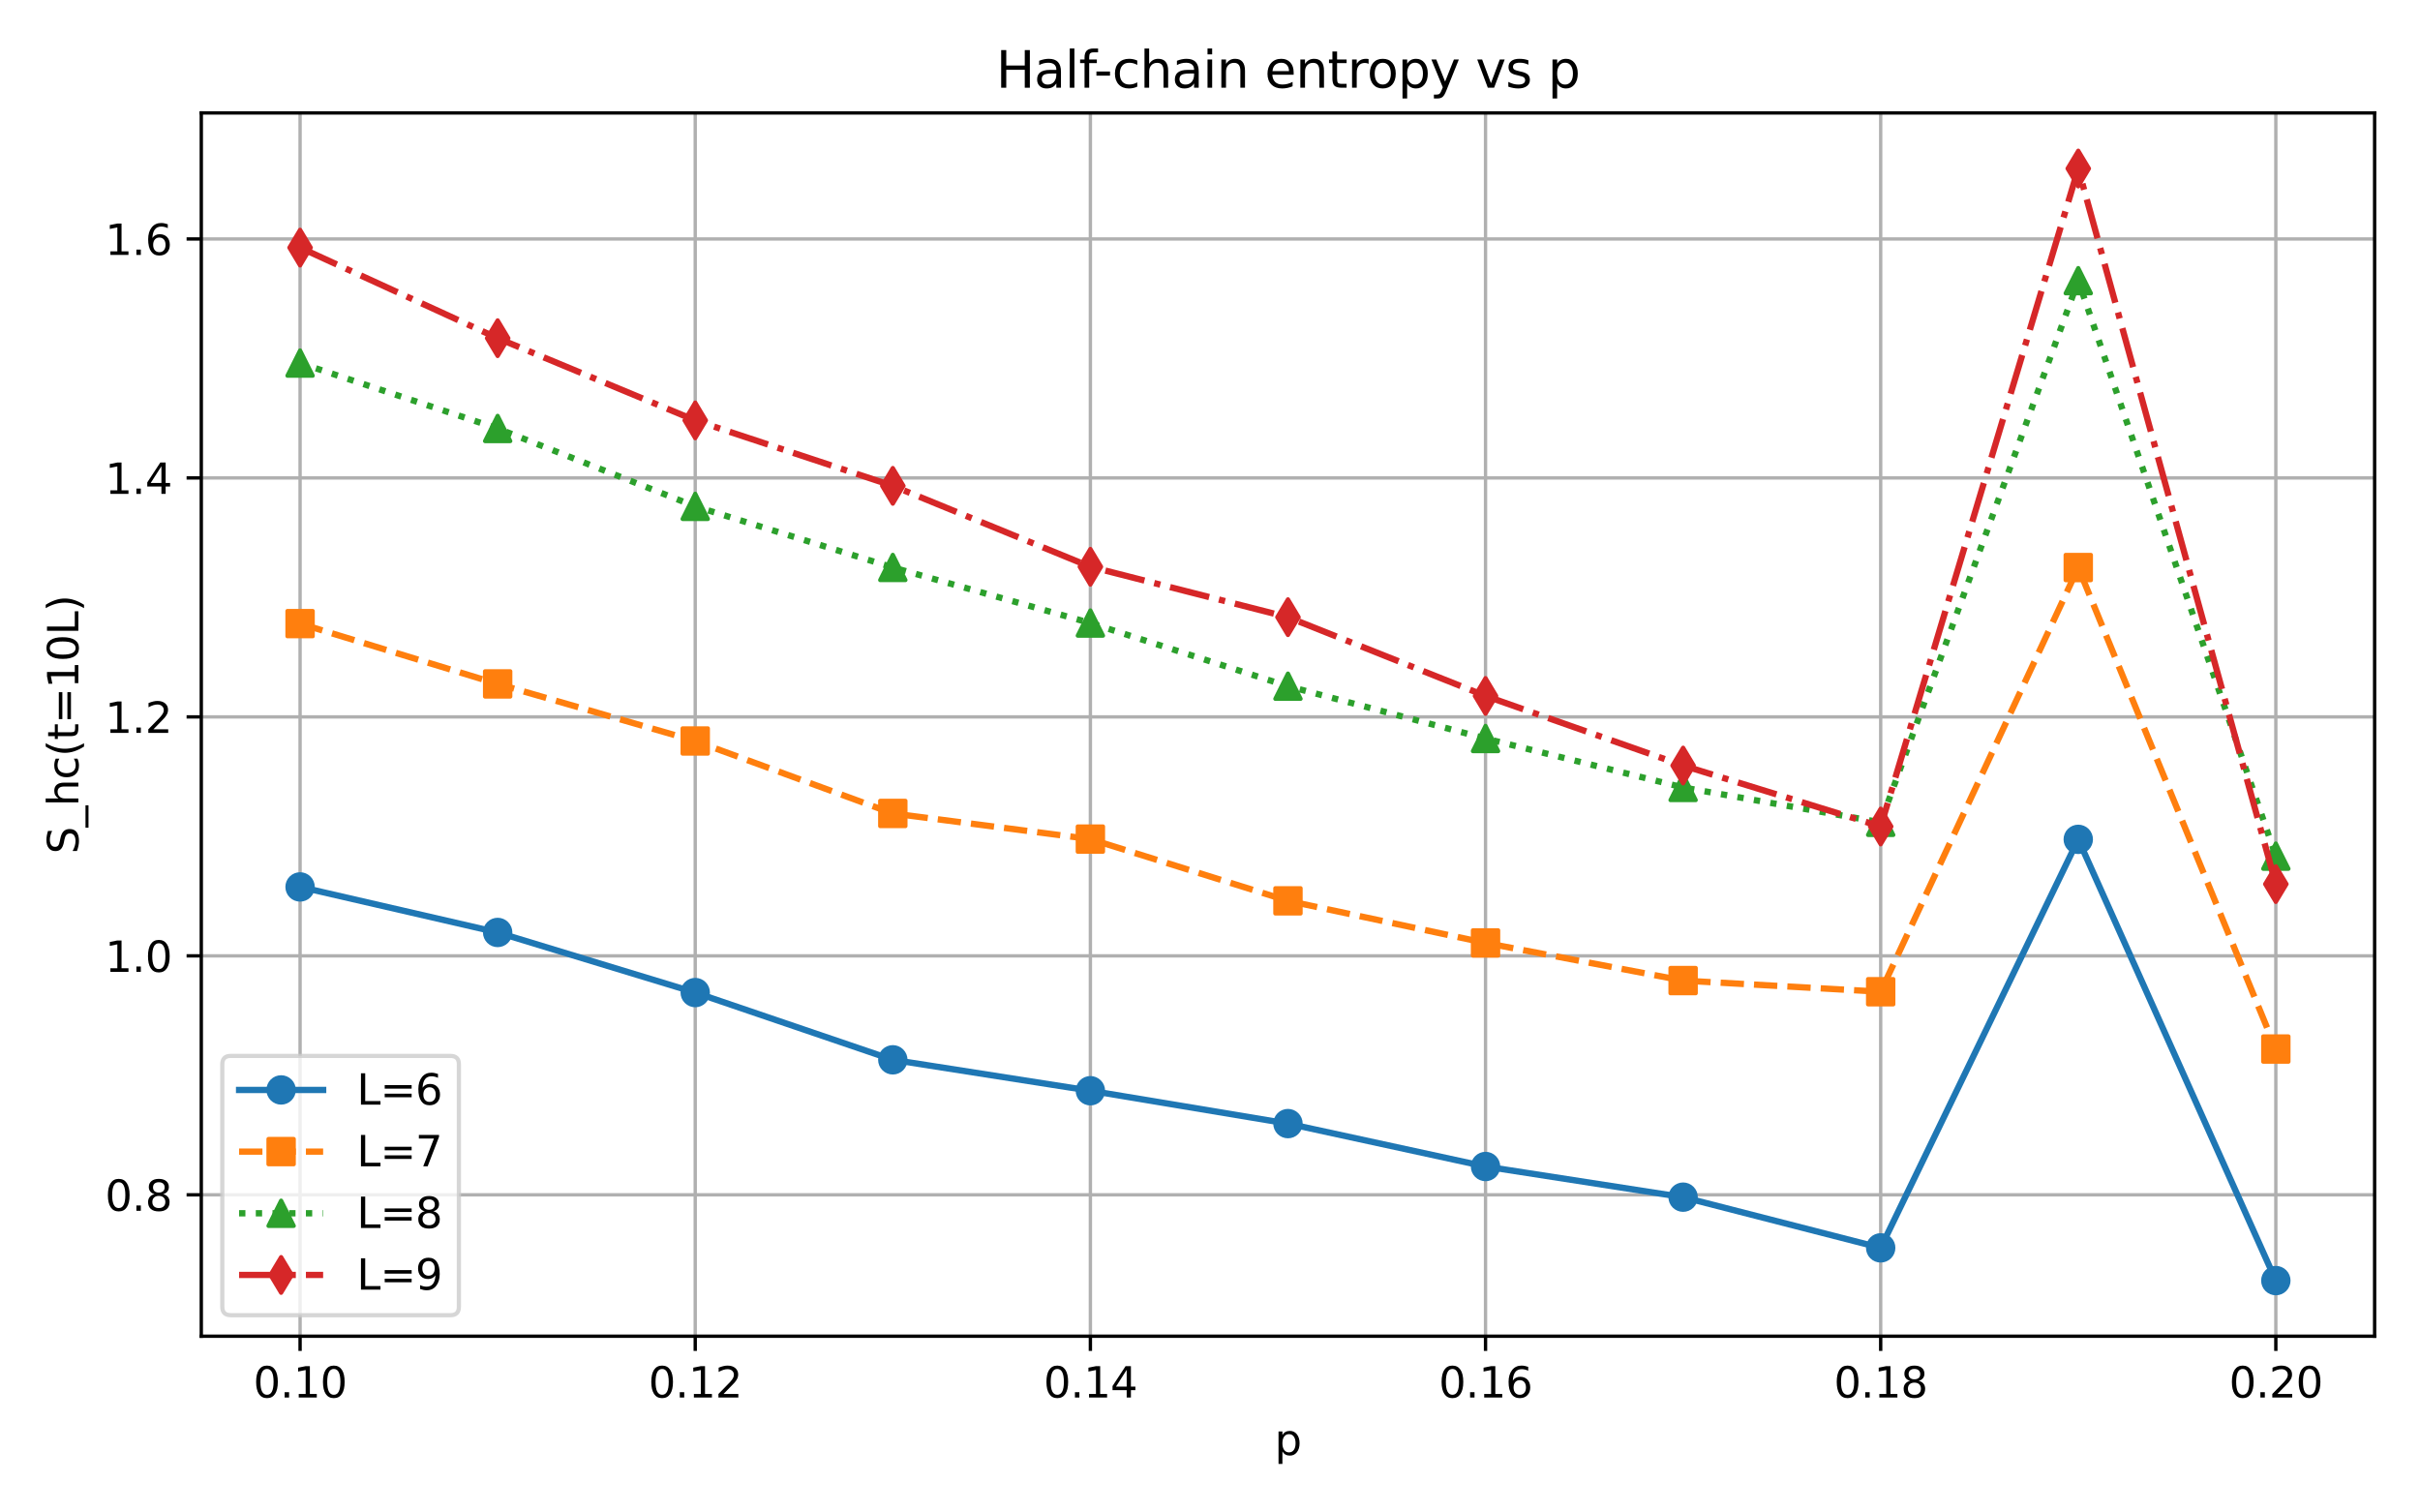 <?xml version="1.0" encoding="utf-8" standalone="no"?>
<!DOCTYPE svg PUBLIC "-//W3C//DTD SVG 1.1//EN"
  "http://www.w3.org/Graphics/SVG/1.1/DTD/svg11.dtd">
<svg xmlns:xlink="http://www.w3.org/1999/xlink" width="576pt" height="360pt" viewBox="0 0 576 360" xmlns="http://www.w3.org/2000/svg" version="1.1">
 <defs>
  <style type="text/css">*{stroke-linejoin: round; stroke-linecap: butt}</style>
 </defs>
 <g id="figure_1">
  <g id="patch_1">
   <path d="M 0 360 
L 576 360 
L 576 0 
L 0 0 
z
" style="fill: #ffffff"/>
  </g>
  <g id="axes_1">
   <g id="patch_2">
    <path d="M 47.911 318.04 
L 565.2 318.04 
L 565.2 26.88 
L 47.911 26.88 
z
" style="fill: #ffffff"/>
   </g>
   <g id="matplotlib.axis_1">
    <g id="xtick_1">
     <g id="line2d_1">
      <path d="M 71.424 318.04 
L 71.424 26.88 
" clip-path="url(#p4324dd4a28)" style="fill: none; stroke: #b0b0b0; stroke-width: 0.8; stroke-linecap: square"/>
     </g>
     <g id="line2d_2">
      <defs>
       <path id="m2b1d14ab38" d="M 0 0 
L 0 3.5 
" style="stroke: #000000; stroke-width: 0.8"/>
      </defs>
      <g>
       <use xlink:href="#m2b1d14ab38" x="71.424" y="318.04" style="stroke: #000000; stroke-width: 0.8"/>
      </g>
     </g>
     <g id="text_1">
      <!-- 0.10 -->
      <g transform="translate(60.292 332.638) scale(0.1 -0.1)">
       <defs>
        <path id="DejaVuSans-30" d="M 2034 4250 
Q 1547 4250 1301 3770 
Q 1056 3291 1056 2328 
Q 1056 1369 1301 889 
Q 1547 409 2034 409 
Q 2525 409 2770 889 
Q 3016 1369 3016 2328 
Q 3016 3291 2770 3770 
Q 2525 4250 2034 4250 
z
M 2034 4750 
Q 2819 4750 3233 4129 
Q 3647 3509 3647 2328 
Q 3647 1150 3233 529 
Q 2819 -91 2034 -91 
Q 1250 -91 836 529 
Q 422 1150 422 2328 
Q 422 3509 836 4129 
Q 1250 4750 2034 4750 
z
" transform="scale(0.016)"/>
        <path id="DejaVuSans-2e" d="M 684 794 
L 1344 794 
L 1344 0 
L 684 0 
L 684 794 
z
" transform="scale(0.016)"/>
        <path id="DejaVuSans-31" d="M 794 531 
L 1825 531 
L 1825 4091 
L 703 3866 
L 703 4441 
L 1819 4666 
L 2450 4666 
L 2450 531 
L 3481 531 
L 3481 0 
L 794 0 
L 794 531 
z
" transform="scale(0.016)"/>
       </defs>
       <use xlink:href="#DejaVuSans-30"/>
       <use xlink:href="#DejaVuSans-2e" transform="translate(63.623 0)"/>
       <use xlink:href="#DejaVuSans-31" transform="translate(95.41 0)"/>
       <use xlink:href="#DejaVuSans-30" transform="translate(159.033 0)"/>
      </g>
     </g>
    </g>
    <g id="xtick_2">
     <g id="line2d_3">
      <path d="M 165.477 318.04 
L 165.477 26.88 
" clip-path="url(#p4324dd4a28)" style="fill: none; stroke: #b0b0b0; stroke-width: 0.8; stroke-linecap: square"/>
     </g>
     <g id="line2d_4">
      <g>
       <use xlink:href="#m2b1d14ab38" x="165.477" y="318.04" style="stroke: #000000; stroke-width: 0.8"/>
      </g>
     </g>
     <g id="text_2">
      <!-- 0.12 -->
      <g transform="translate(154.344 332.638) scale(0.1 -0.1)">
       <defs>
        <path id="DejaVuSans-32" d="M 1228 531 
L 3431 531 
L 3431 0 
L 469 0 
L 469 531 
Q 828 903 1448 1529 
Q 2069 2156 2228 2338 
Q 2531 2678 2651 2914 
Q 2772 3150 2772 3378 
Q 2772 3750 2511 3984 
Q 2250 4219 1831 4219 
Q 1534 4219 1204 4116 
Q 875 4013 500 3803 
L 500 4441 
Q 881 4594 1212 4672 
Q 1544 4750 1819 4750 
Q 2544 4750 2975 4387 
Q 3406 4025 3406 3419 
Q 3406 3131 3298 2873 
Q 3191 2616 2906 2266 
Q 2828 2175 2409 1742 
Q 1991 1309 1228 531 
z
" transform="scale(0.016)"/>
       </defs>
       <use xlink:href="#DejaVuSans-30"/>
       <use xlink:href="#DejaVuSans-2e" transform="translate(63.623 0)"/>
       <use xlink:href="#DejaVuSans-31" transform="translate(95.41 0)"/>
       <use xlink:href="#DejaVuSans-32" transform="translate(159.033 0)"/>
      </g>
     </g>
    </g>
    <g id="xtick_3">
     <g id="line2d_5">
      <path d="M 259.529 318.04 
L 259.529 26.88 
" clip-path="url(#p4324dd4a28)" style="fill: none; stroke: #b0b0b0; stroke-width: 0.8; stroke-linecap: square"/>
     </g>
     <g id="line2d_6">
      <g>
       <use xlink:href="#m2b1d14ab38" x="259.529" y="318.04" style="stroke: #000000; stroke-width: 0.8"/>
      </g>
     </g>
     <g id="text_3">
      <!-- 0.14 -->
      <g transform="translate(248.397 332.638) scale(0.1 -0.1)">
       <defs>
        <path id="DejaVuSans-34" d="M 2419 4116 
L 825 1625 
L 2419 1625 
L 2419 4116 
z
M 2253 4666 
L 3047 4666 
L 3047 1625 
L 3713 1625 
L 3713 1100 
L 3047 1100 
L 3047 0 
L 2419 0 
L 2419 1100 
L 313 1100 
L 313 1709 
L 2253 4666 
z
" transform="scale(0.016)"/>
       </defs>
       <use xlink:href="#DejaVuSans-30"/>
       <use xlink:href="#DejaVuSans-2e" transform="translate(63.623 0)"/>
       <use xlink:href="#DejaVuSans-31" transform="translate(95.41 0)"/>
       <use xlink:href="#DejaVuSans-34" transform="translate(159.033 0)"/>
      </g>
     </g>
    </g>
    <g id="xtick_4">
     <g id="line2d_7">
      <path d="M 353.582 318.04 
L 353.582 26.88 
" clip-path="url(#p4324dd4a28)" style="fill: none; stroke: #b0b0b0; stroke-width: 0.8; stroke-linecap: square"/>
     </g>
     <g id="line2d_8">
      <g>
       <use xlink:href="#m2b1d14ab38" x="353.582" y="318.04" style="stroke: #000000; stroke-width: 0.8"/>
      </g>
     </g>
     <g id="text_4">
      <!-- 0.16 -->
      <g transform="translate(342.449 332.638) scale(0.1 -0.1)">
       <defs>
        <path id="DejaVuSans-36" d="M 2113 2584 
Q 1688 2584 1439 2293 
Q 1191 2003 1191 1497 
Q 1191 994 1439 701 
Q 1688 409 2113 409 
Q 2538 409 2786 701 
Q 3034 994 3034 1497 
Q 3034 2003 2786 2293 
Q 2538 2584 2113 2584 
z
M 3366 4563 
L 3366 3988 
Q 3128 4100 2886 4159 
Q 2644 4219 2406 4219 
Q 1781 4219 1451 3797 
Q 1122 3375 1075 2522 
Q 1259 2794 1537 2939 
Q 1816 3084 2150 3084 
Q 2853 3084 3261 2657 
Q 3669 2231 3669 1497 
Q 3669 778 3244 343 
Q 2819 -91 2113 -91 
Q 1303 -91 875 529 
Q 447 1150 447 2328 
Q 447 3434 972 4092 
Q 1497 4750 2381 4750 
Q 2619 4750 2861 4703 
Q 3103 4656 3366 4563 
z
" transform="scale(0.016)"/>
       </defs>
       <use xlink:href="#DejaVuSans-30"/>
       <use xlink:href="#DejaVuSans-2e" transform="translate(63.623 0)"/>
       <use xlink:href="#DejaVuSans-31" transform="translate(95.41 0)"/>
       <use xlink:href="#DejaVuSans-36" transform="translate(159.033 0)"/>
      </g>
     </g>
    </g>
    <g id="xtick_5">
     <g id="line2d_9">
      <path d="M 447.634 318.04 
L 447.634 26.88 
" clip-path="url(#p4324dd4a28)" style="fill: none; stroke: #b0b0b0; stroke-width: 0.8; stroke-linecap: square"/>
     </g>
     <g id="line2d_10">
      <g>
       <use xlink:href="#m2b1d14ab38" x="447.634" y="318.04" style="stroke: #000000; stroke-width: 0.8"/>
      </g>
     </g>
     <g id="text_5">
      <!-- 0.18 -->
      <g transform="translate(436.502 332.638) scale(0.1 -0.1)">
       <defs>
        <path id="DejaVuSans-38" d="M 2034 2216 
Q 1584 2216 1326 1975 
Q 1069 1734 1069 1313 
Q 1069 891 1326 650 
Q 1584 409 2034 409 
Q 2484 409 2743 651 
Q 3003 894 3003 1313 
Q 3003 1734 2745 1975 
Q 2488 2216 2034 2216 
z
M 1403 2484 
Q 997 2584 770 2862 
Q 544 3141 544 3541 
Q 544 4100 942 4425 
Q 1341 4750 2034 4750 
Q 2731 4750 3128 4425 
Q 3525 4100 3525 3541 
Q 3525 3141 3298 2862 
Q 3072 2584 2669 2484 
Q 3125 2378 3379 2068 
Q 3634 1759 3634 1313 
Q 3634 634 3220 271 
Q 2806 -91 2034 -91 
Q 1263 -91 848 271 
Q 434 634 434 1313 
Q 434 1759 690 2068 
Q 947 2378 1403 2484 
z
M 1172 3481 
Q 1172 3119 1398 2916 
Q 1625 2713 2034 2713 
Q 2441 2713 2670 2916 
Q 2900 3119 2900 3481 
Q 2900 3844 2670 4047 
Q 2441 4250 2034 4250 
Q 1625 4250 1398 4047 
Q 1172 3844 1172 3481 
z
" transform="scale(0.016)"/>
       </defs>
       <use xlink:href="#DejaVuSans-30"/>
       <use xlink:href="#DejaVuSans-2e" transform="translate(63.623 0)"/>
       <use xlink:href="#DejaVuSans-31" transform="translate(95.41 0)"/>
       <use xlink:href="#DejaVuSans-38" transform="translate(159.033 0)"/>
      </g>
     </g>
    </g>
    <g id="xtick_6">
     <g id="line2d_11">
      <path d="M 541.687 318.04 
L 541.687 26.88 
" clip-path="url(#p4324dd4a28)" style="fill: none; stroke: #b0b0b0; stroke-width: 0.8; stroke-linecap: square"/>
     </g>
     <g id="line2d_12">
      <g>
       <use xlink:href="#m2b1d14ab38" x="541.687" y="318.04" style="stroke: #000000; stroke-width: 0.8"/>
      </g>
     </g>
     <g id="text_6">
      <!-- 0.20 -->
      <g transform="translate(530.554 332.638) scale(0.1 -0.1)">
       <use xlink:href="#DejaVuSans-30"/>
       <use xlink:href="#DejaVuSans-2e" transform="translate(63.623 0)"/>
       <use xlink:href="#DejaVuSans-32" transform="translate(95.41 0)"/>
       <use xlink:href="#DejaVuSans-30" transform="translate(159.033 0)"/>
      </g>
     </g>
    </g>
    <g id="text_7">
     <!-- p -->
     <g transform="translate(303.381 346.317) scale(0.1 -0.1)">
      <defs>
       <path id="DejaVuSans-70" d="M 1159 525 
L 1159 -1331 
L 581 -1331 
L 581 3500 
L 1159 3500 
L 1159 2969 
Q 1341 3281 1617 3432 
Q 1894 3584 2278 3584 
Q 2916 3584 3314 3078 
Q 3713 2572 3713 1747 
Q 3713 922 3314 415 
Q 2916 -91 2278 -91 
Q 1894 -91 1617 61 
Q 1341 213 1159 525 
z
M 3116 1747 
Q 3116 2381 2855 2742 
Q 2594 3103 2138 3103 
Q 1681 3103 1420 2742 
Q 1159 2381 1159 1747 
Q 1159 1113 1420 752 
Q 1681 391 2138 391 
Q 2594 391 2855 752 
Q 3116 1113 3116 1747 
z
" transform="scale(0.016)"/>
      </defs>
      <use xlink:href="#DejaVuSans-70"/>
     </g>
    </g>
   </g>
   <g id="matplotlib.axis_2">
    <g id="ytick_1">
     <g id="line2d_13">
      <path d="M 47.911 284.396 
L 565.2 284.396 
" clip-path="url(#p4324dd4a28)" style="fill: none; stroke: #b0b0b0; stroke-width: 0.8; stroke-linecap: square"/>
     </g>
     <g id="line2d_14">
      <defs>
       <path id="mbec32b58bb" d="M 0 0 
L -3.5 0 
" style="stroke: #000000; stroke-width: 0.8"/>
      </defs>
      <g>
       <use xlink:href="#mbec32b58bb" x="47.911" y="284.396" style="stroke: #000000; stroke-width: 0.8"/>
      </g>
     </g>
     <g id="text_8">
      <!-- 0.8 -->
      <g transform="translate(25.008 288.195) scale(0.1 -0.1)">
       <use xlink:href="#DejaVuSans-30"/>
       <use xlink:href="#DejaVuSans-2e" transform="translate(63.623 0)"/>
       <use xlink:href="#DejaVuSans-38" transform="translate(95.41 0)"/>
      </g>
     </g>
    </g>
    <g id="ytick_2">
     <g id="line2d_15">
      <path d="M 47.911 227.516 
L 565.2 227.516 
" clip-path="url(#p4324dd4a28)" style="fill: none; stroke: #b0b0b0; stroke-width: 0.8; stroke-linecap: square"/>
     </g>
     <g id="line2d_16">
      <g>
       <use xlink:href="#mbec32b58bb" x="47.911" y="227.516" style="stroke: #000000; stroke-width: 0.8"/>
      </g>
     </g>
     <g id="text_9">
      <!-- 1.0 -->
      <g transform="translate(25.008 231.316) scale(0.1 -0.1)">
       <use xlink:href="#DejaVuSans-31"/>
       <use xlink:href="#DejaVuSans-2e" transform="translate(63.623 0)"/>
       <use xlink:href="#DejaVuSans-30" transform="translate(95.41 0)"/>
      </g>
     </g>
    </g>
    <g id="ytick_3">
     <g id="line2d_17">
      <path d="M 47.911 170.637 
L 565.2 170.637 
" clip-path="url(#p4324dd4a28)" style="fill: none; stroke: #b0b0b0; stroke-width: 0.8; stroke-linecap: square"/>
     </g>
     <g id="line2d_18">
      <g>
       <use xlink:href="#mbec32b58bb" x="47.911" y="170.637" style="stroke: #000000; stroke-width: 0.8"/>
      </g>
     </g>
     <g id="text_10">
      <!-- 1.2 -->
      <g transform="translate(25.008 174.436) scale(0.1 -0.1)">
       <use xlink:href="#DejaVuSans-31"/>
       <use xlink:href="#DejaVuSans-2e" transform="translate(63.623 0)"/>
       <use xlink:href="#DejaVuSans-32" transform="translate(95.41 0)"/>
      </g>
     </g>
    </g>
    <g id="ytick_4">
     <g id="line2d_19">
      <path d="M 47.911 113.758 
L 565.2 113.758 
" clip-path="url(#p4324dd4a28)" style="fill: none; stroke: #b0b0b0; stroke-width: 0.8; stroke-linecap: square"/>
     </g>
     <g id="line2d_20">
      <g>
       <use xlink:href="#mbec32b58bb" x="47.911" y="113.758" style="stroke: #000000; stroke-width: 0.8"/>
      </g>
     </g>
     <g id="text_11">
      <!-- 1.4 -->
      <g transform="translate(25.008 117.557) scale(0.1 -0.1)">
       <use xlink:href="#DejaVuSans-31"/>
       <use xlink:href="#DejaVuSans-2e" transform="translate(63.623 0)"/>
       <use xlink:href="#DejaVuSans-34" transform="translate(95.41 0)"/>
      </g>
     </g>
    </g>
    <g id="ytick_5">
     <g id="line2d_21">
      <path d="M 47.911 56.878 
L 565.2 56.878 
" clip-path="url(#p4324dd4a28)" style="fill: none; stroke: #b0b0b0; stroke-width: 0.8; stroke-linecap: square"/>
     </g>
     <g id="line2d_22">
      <g>
       <use xlink:href="#mbec32b58bb" x="47.911" y="56.878" style="stroke: #000000; stroke-width: 0.8"/>
      </g>
     </g>
     <g id="text_12">
      <!-- 1.6 -->
      <g transform="translate(25.008 60.678) scale(0.1 -0.1)">
       <use xlink:href="#DejaVuSans-31"/>
       <use xlink:href="#DejaVuSans-2e" transform="translate(63.623 0)"/>
       <use xlink:href="#DejaVuSans-36" transform="translate(95.41 0)"/>
      </g>
     </g>
    </g>
    <g id="text_13">
     <!-- S_hc(t=10L) -->
     <g transform="translate(18.65 203.252) rotate(-90) scale(0.1 -0.1)">
      <defs>
       <path id="DejaVuSans-53" d="M 3425 4513 
L 3425 3897 
Q 3066 4069 2747 4153 
Q 2428 4238 2131 4238 
Q 1616 4238 1336 4038 
Q 1056 3838 1056 3469 
Q 1056 3159 1242 3001 
Q 1428 2844 1947 2747 
L 2328 2669 
Q 3034 2534 3370 2195 
Q 3706 1856 3706 1288 
Q 3706 609 3251 259 
Q 2797 -91 1919 -91 
Q 1588 -91 1214 -16 
Q 841 59 441 206 
L 441 856 
Q 825 641 1194 531 
Q 1563 422 1919 422 
Q 2459 422 2753 634 
Q 3047 847 3047 1241 
Q 3047 1584 2836 1778 
Q 2625 1972 2144 2069 
L 1759 2144 
Q 1053 2284 737 2584 
Q 422 2884 422 3419 
Q 422 4038 858 4394 
Q 1294 4750 2059 4750 
Q 2388 4750 2728 4690 
Q 3069 4631 3425 4513 
z
" transform="scale(0.016)"/>
       <path id="DejaVuSans-5f" d="M 3263 -1063 
L 3263 -1509 
L -63 -1509 
L -63 -1063 
L 3263 -1063 
z
" transform="scale(0.016)"/>
       <path id="DejaVuSans-68" d="M 3513 2113 
L 3513 0 
L 2938 0 
L 2938 2094 
Q 2938 2591 2744 2837 
Q 2550 3084 2163 3084 
Q 1697 3084 1428 2787 
Q 1159 2491 1159 1978 
L 1159 0 
L 581 0 
L 581 4863 
L 1159 4863 
L 1159 2956 
Q 1366 3272 1645 3428 
Q 1925 3584 2291 3584 
Q 2894 3584 3203 3211 
Q 3513 2838 3513 2113 
z
" transform="scale(0.016)"/>
       <path id="DejaVuSans-63" d="M 3122 3366 
L 3122 2828 
Q 2878 2963 2633 3030 
Q 2388 3097 2138 3097 
Q 1578 3097 1268 2742 
Q 959 2388 959 1747 
Q 959 1106 1268 751 
Q 1578 397 2138 397 
Q 2388 397 2633 464 
Q 2878 531 3122 666 
L 3122 134 
Q 2881 22 2623 -34 
Q 2366 -91 2075 -91 
Q 1284 -91 818 406 
Q 353 903 353 1747 
Q 353 2603 823 3093 
Q 1294 3584 2113 3584 
Q 2378 3584 2631 3529 
Q 2884 3475 3122 3366 
z
" transform="scale(0.016)"/>
       <path id="DejaVuSans-28" d="M 1984 4856 
Q 1566 4138 1362 3434 
Q 1159 2731 1159 2009 
Q 1159 1288 1364 580 
Q 1569 -128 1984 -844 
L 1484 -844 
Q 1016 -109 783 600 
Q 550 1309 550 2009 
Q 550 2706 781 3412 
Q 1013 4119 1484 4856 
L 1984 4856 
z
" transform="scale(0.016)"/>
       <path id="DejaVuSans-74" d="M 1172 4494 
L 1172 3500 
L 2356 3500 
L 2356 3053 
L 1172 3053 
L 1172 1153 
Q 1172 725 1289 603 
Q 1406 481 1766 481 
L 2356 481 
L 2356 0 
L 1766 0 
Q 1100 0 847 248 
Q 594 497 594 1153 
L 594 3053 
L 172 3053 
L 172 3500 
L 594 3500 
L 594 4494 
L 1172 4494 
z
" transform="scale(0.016)"/>
       <path id="DejaVuSans-3d" d="M 678 2906 
L 4684 2906 
L 4684 2381 
L 678 2381 
L 678 2906 
z
M 678 1631 
L 4684 1631 
L 4684 1100 
L 678 1100 
L 678 1631 
z
" transform="scale(0.016)"/>
       <path id="DejaVuSans-4c" d="M 628 4666 
L 1259 4666 
L 1259 531 
L 3531 531 
L 3531 0 
L 628 0 
L 628 4666 
z
" transform="scale(0.016)"/>
       <path id="DejaVuSans-29" d="M 513 4856 
L 1013 4856 
Q 1481 4119 1714 3412 
Q 1947 2706 1947 2009 
Q 1947 1309 1714 600 
Q 1481 -109 1013 -844 
L 513 -844 
Q 928 -128 1133 580 
Q 1338 1288 1338 2009 
Q 1338 2731 1133 3434 
Q 928 4138 513 4856 
z
" transform="scale(0.016)"/>
      </defs>
      <use xlink:href="#DejaVuSans-53"/>
      <use xlink:href="#DejaVuSans-5f" transform="translate(63.477 0)"/>
      <use xlink:href="#DejaVuSans-68" transform="translate(113.477 0)"/>
      <use xlink:href="#DejaVuSans-63" transform="translate(176.855 0)"/>
      <use xlink:href="#DejaVuSans-28" transform="translate(231.836 0)"/>
      <use xlink:href="#DejaVuSans-74" transform="translate(270.85 0)"/>
      <use xlink:href="#DejaVuSans-3d" transform="translate(310.059 0)"/>
      <use xlink:href="#DejaVuSans-31" transform="translate(393.848 0)"/>
      <use xlink:href="#DejaVuSans-30" transform="translate(457.471 0)"/>
      <use xlink:href="#DejaVuSans-4c" transform="translate(521.094 0)"/>
      <use xlink:href="#DejaVuSans-29" transform="translate(576.807 0)"/>
     </g>
    </g>
   </g>
   <g id="line2d_23">
    <path d="M 71.424 211.106 
L 118.451 221.943 
L 165.477 236.25 
L 212.503 252.257 
L 259.529 259.616 
L 306.556 267.438 
L 353.582 277.653 
L 400.608 284.948 
L 447.634 297.014 
L 494.661 199.783 
L 541.687 304.805 
" clip-path="url(#p4324dd4a28)" style="fill: none; stroke: #1f77b4; stroke-width: 1.5; stroke-linecap: square"/>
    <defs>
     <path id="mb2dc93718c" d="M 0 3 
C 0.796 3 1.559 2.684 2.121 2.121 
C 2.684 1.559 3 0.796 3 0 
C 3 -0.796 2.684 -1.559 2.121 -2.121 
C 1.559 -2.684 0.796 -3 0 -3 
C -0.796 -3 -1.559 -2.684 -2.121 -2.121 
C -2.684 -1.559 -3 -0.796 -3 0 
C -3 0.796 -2.684 1.559 -2.121 2.121 
C -1.559 2.684 -0.796 3 0 3 
z
" style="stroke: #1f77b4"/>
    </defs>
    <g clip-path="url(#p4324dd4a28)">
     <use xlink:href="#mb2dc93718c" x="71.424" y="211.106" style="fill: #1f77b4; stroke: #1f77b4"/>
     <use xlink:href="#mb2dc93718c" x="118.451" y="221.943" style="fill: #1f77b4; stroke: #1f77b4"/>
     <use xlink:href="#mb2dc93718c" x="165.477" y="236.25" style="fill: #1f77b4; stroke: #1f77b4"/>
     <use xlink:href="#mb2dc93718c" x="212.503" y="252.257" style="fill: #1f77b4; stroke: #1f77b4"/>
     <use xlink:href="#mb2dc93718c" x="259.529" y="259.616" style="fill: #1f77b4; stroke: #1f77b4"/>
     <use xlink:href="#mb2dc93718c" x="306.556" y="267.438" style="fill: #1f77b4; stroke: #1f77b4"/>
     <use xlink:href="#mb2dc93718c" x="353.582" y="277.653" style="fill: #1f77b4; stroke: #1f77b4"/>
     <use xlink:href="#mb2dc93718c" x="400.608" y="284.948" style="fill: #1f77b4; stroke: #1f77b4"/>
     <use xlink:href="#mb2dc93718c" x="447.634" y="297.014" style="fill: #1f77b4; stroke: #1f77b4"/>
     <use xlink:href="#mb2dc93718c" x="494.661" y="199.783" style="fill: #1f77b4; stroke: #1f77b4"/>
     <use xlink:href="#mb2dc93718c" x="541.687" y="304.805" style="fill: #1f77b4; stroke: #1f77b4"/>
    </g>
   </g>
   <g id="line2d_24">
    <path d="M 71.424 148.431 
L 118.451 162.785 
L 165.477 176.371 
L 212.503 193.618 
L 259.529 199.72 
L 306.556 214.417 
L 353.582 224.439 
L 400.608 233.399 
L 447.634 236.047 
L 494.661 135.088 
L 541.687 249.695 
" clip-path="url(#p4324dd4a28)" style="fill: none; stroke-dasharray: 5.55,2.4; stroke-dashoffset: 0; stroke: #ff7f0e; stroke-width: 1.5"/>
    <defs>
     <path id="md9fbc62e46" d="M -3 3 
L 3 3 
L 3 -3 
L -3 -3 
z
" style="stroke: #ff7f0e; stroke-linejoin: miter"/>
    </defs>
    <g clip-path="url(#p4324dd4a28)">
     <use xlink:href="#md9fbc62e46" x="71.424" y="148.431" style="fill: #ff7f0e; stroke: #ff7f0e; stroke-linejoin: miter"/>
     <use xlink:href="#md9fbc62e46" x="118.451" y="162.785" style="fill: #ff7f0e; stroke: #ff7f0e; stroke-linejoin: miter"/>
     <use xlink:href="#md9fbc62e46" x="165.477" y="176.371" style="fill: #ff7f0e; stroke: #ff7f0e; stroke-linejoin: miter"/>
     <use xlink:href="#md9fbc62e46" x="212.503" y="193.618" style="fill: #ff7f0e; stroke: #ff7f0e; stroke-linejoin: miter"/>
     <use xlink:href="#md9fbc62e46" x="259.529" y="199.72" style="fill: #ff7f0e; stroke: #ff7f0e; stroke-linejoin: miter"/>
     <use xlink:href="#md9fbc62e46" x="306.556" y="214.417" style="fill: #ff7f0e; stroke: #ff7f0e; stroke-linejoin: miter"/>
     <use xlink:href="#md9fbc62e46" x="353.582" y="224.439" style="fill: #ff7f0e; stroke: #ff7f0e; stroke-linejoin: miter"/>
     <use xlink:href="#md9fbc62e46" x="400.608" y="233.399" style="fill: #ff7f0e; stroke: #ff7f0e; stroke-linejoin: miter"/>
     <use xlink:href="#md9fbc62e46" x="447.634" y="236.047" style="fill: #ff7f0e; stroke: #ff7f0e; stroke-linejoin: miter"/>
     <use xlink:href="#md9fbc62e46" x="494.661" y="135.088" style="fill: #ff7f0e; stroke: #ff7f0e; stroke-linejoin: miter"/>
     <use xlink:href="#md9fbc62e46" x="541.687" y="249.695" style="fill: #ff7f0e; stroke: #ff7f0e; stroke-linejoin: miter"/>
    </g>
   </g>
   <g id="line2d_25">
    <path d="M 71.424 86.419 
L 118.451 101.985 
L 165.477 120.524 
L 212.503 135.066 
L 259.529 148.296 
L 306.556 163.327 
L 353.582 175.778 
L 400.608 187.432 
L 447.634 195.728 
L 494.661 66.809 
L 541.687 203.78 
" clip-path="url(#p4324dd4a28)" style="fill: none; stroke-dasharray: 1.5,2.475; stroke-dashoffset: 0; stroke: #2ca02c; stroke-width: 1.5"/>
    <defs>
     <path id="md1ae78b9b4" d="M 0 -3 
L -3 3 
L 3 3 
z
" style="stroke: #2ca02c; stroke-linejoin: miter"/>
    </defs>
    <g clip-path="url(#p4324dd4a28)">
     <use xlink:href="#md1ae78b9b4" x="71.424" y="86.419" style="fill: #2ca02c; stroke: #2ca02c; stroke-linejoin: miter"/>
     <use xlink:href="#md1ae78b9b4" x="118.451" y="101.985" style="fill: #2ca02c; stroke: #2ca02c; stroke-linejoin: miter"/>
     <use xlink:href="#md1ae78b9b4" x="165.477" y="120.524" style="fill: #2ca02c; stroke: #2ca02c; stroke-linejoin: miter"/>
     <use xlink:href="#md1ae78b9b4" x="212.503" y="135.066" style="fill: #2ca02c; stroke: #2ca02c; stroke-linejoin: miter"/>
     <use xlink:href="#md1ae78b9b4" x="259.529" y="148.296" style="fill: #2ca02c; stroke: #2ca02c; stroke-linejoin: miter"/>
     <use xlink:href="#md1ae78b9b4" x="306.556" y="163.327" style="fill: #2ca02c; stroke: #2ca02c; stroke-linejoin: miter"/>
     <use xlink:href="#md1ae78b9b4" x="353.582" y="175.778" style="fill: #2ca02c; stroke: #2ca02c; stroke-linejoin: miter"/>
     <use xlink:href="#md1ae78b9b4" x="400.608" y="187.432" style="fill: #2ca02c; stroke: #2ca02c; stroke-linejoin: miter"/>
     <use xlink:href="#md1ae78b9b4" x="447.634" y="195.728" style="fill: #2ca02c; stroke: #2ca02c; stroke-linejoin: miter"/>
     <use xlink:href="#md1ae78b9b4" x="494.661" y="66.809" style="fill: #2ca02c; stroke: #2ca02c; stroke-linejoin: miter"/>
     <use xlink:href="#md1ae78b9b4" x="541.687" y="203.78" style="fill: #2ca02c; stroke: #2ca02c; stroke-linejoin: miter"/>
    </g>
   </g>
   <g id="line2d_26">
    <path d="M 71.424 58.942 
L 118.451 80.494 
L 165.477 100.059 
L 212.503 115.642 
L 259.529 134.901 
L 306.556 146.9 
L 353.582 165.65 
L 400.608 182.215 
L 447.634 196.722 
L 494.661 40.115 
L 541.687 210.428 
" clip-path="url(#p4324dd4a28)" style="fill: none; stroke-dasharray: 9.6,2.4,1.5,2.4; stroke-dashoffset: 0; stroke: #d62728; stroke-width: 1.5"/>
    <defs>
     <path id="m7888d5cd18" d="M -0 4.243 
L 2.546 0 
L 0 -4.243 
L -2.546 -0 
z
" style="stroke: #d62728; stroke-linejoin: miter"/>
    </defs>
    <g clip-path="url(#p4324dd4a28)">
     <use xlink:href="#m7888d5cd18" x="71.424" y="58.942" style="fill: #d62728; stroke: #d62728; stroke-linejoin: miter"/>
     <use xlink:href="#m7888d5cd18" x="118.451" y="80.494" style="fill: #d62728; stroke: #d62728; stroke-linejoin: miter"/>
     <use xlink:href="#m7888d5cd18" x="165.477" y="100.059" style="fill: #d62728; stroke: #d62728; stroke-linejoin: miter"/>
     <use xlink:href="#m7888d5cd18" x="212.503" y="115.642" style="fill: #d62728; stroke: #d62728; stroke-linejoin: miter"/>
     <use xlink:href="#m7888d5cd18" x="259.529" y="134.901" style="fill: #d62728; stroke: #d62728; stroke-linejoin: miter"/>
     <use xlink:href="#m7888d5cd18" x="306.556" y="146.9" style="fill: #d62728; stroke: #d62728; stroke-linejoin: miter"/>
     <use xlink:href="#m7888d5cd18" x="353.582" y="165.65" style="fill: #d62728; stroke: #d62728; stroke-linejoin: miter"/>
     <use xlink:href="#m7888d5cd18" x="400.608" y="182.215" style="fill: #d62728; stroke: #d62728; stroke-linejoin: miter"/>
     <use xlink:href="#m7888d5cd18" x="447.634" y="196.722" style="fill: #d62728; stroke: #d62728; stroke-linejoin: miter"/>
     <use xlink:href="#m7888d5cd18" x="494.661" y="40.115" style="fill: #d62728; stroke: #d62728; stroke-linejoin: miter"/>
     <use xlink:href="#m7888d5cd18" x="541.687" y="210.428" style="fill: #d62728; stroke: #d62728; stroke-linejoin: miter"/>
    </g>
   </g>
   <g id="patch_3">
    <path d="M 47.911 318.04 
L 47.911 26.88 
" style="fill: none; stroke: #000000; stroke-width: 0.8; stroke-linejoin: miter; stroke-linecap: square"/>
   </g>
   <g id="patch_4">
    <path d="M 565.2 318.04 
L 565.2 26.88 
" style="fill: none; stroke: #000000; stroke-width: 0.8; stroke-linejoin: miter; stroke-linecap: square"/>
   </g>
   <g id="patch_5">
    <path d="M 47.911 318.04 
L 565.2 318.04 
" style="fill: none; stroke: #000000; stroke-width: 0.8; stroke-linejoin: miter; stroke-linecap: square"/>
   </g>
   <g id="patch_6">
    <path d="M 47.911 26.88 
L 565.2 26.88 
" style="fill: none; stroke: #000000; stroke-width: 0.8; stroke-linejoin: miter; stroke-linecap: square"/>
   </g>
   <g id="text_14">
    <!-- Half-chain entropy vs p -->
    <g transform="translate(237.089 20.88) scale(0.12 -0.12)">
     <defs>
      <path id="DejaVuSans-48" d="M 628 4666 
L 1259 4666 
L 1259 2753 
L 3553 2753 
L 3553 4666 
L 4184 4666 
L 4184 0 
L 3553 0 
L 3553 2222 
L 1259 2222 
L 1259 0 
L 628 0 
L 628 4666 
z
" transform="scale(0.016)"/>
      <path id="DejaVuSans-61" d="M 2194 1759 
Q 1497 1759 1228 1600 
Q 959 1441 959 1056 
Q 959 750 1161 570 
Q 1363 391 1709 391 
Q 2188 391 2477 730 
Q 2766 1069 2766 1631 
L 2766 1759 
L 2194 1759 
z
M 3341 1997 
L 3341 0 
L 2766 0 
L 2766 531 
Q 2569 213 2275 61 
Q 1981 -91 1556 -91 
Q 1019 -91 701 211 
Q 384 513 384 1019 
Q 384 1609 779 1909 
Q 1175 2209 1959 2209 
L 2766 2209 
L 2766 2266 
Q 2766 2663 2505 2880 
Q 2244 3097 1772 3097 
Q 1472 3097 1187 3025 
Q 903 2953 641 2809 
L 641 3341 
Q 956 3463 1253 3523 
Q 1550 3584 1831 3584 
Q 2591 3584 2966 3190 
Q 3341 2797 3341 1997 
z
" transform="scale(0.016)"/>
      <path id="DejaVuSans-6c" d="M 603 4863 
L 1178 4863 
L 1178 0 
L 603 0 
L 603 4863 
z
" transform="scale(0.016)"/>
      <path id="DejaVuSans-66" d="M 2375 4863 
L 2375 4384 
L 1825 4384 
Q 1516 4384 1395 4259 
Q 1275 4134 1275 3809 
L 1275 3500 
L 2222 3500 
L 2222 3053 
L 1275 3053 
L 1275 0 
L 697 0 
L 697 3053 
L 147 3053 
L 147 3500 
L 697 3500 
L 697 3744 
Q 697 4328 969 4595 
Q 1241 4863 1831 4863 
L 2375 4863 
z
" transform="scale(0.016)"/>
      <path id="DejaVuSans-2d" d="M 313 2009 
L 1997 2009 
L 1997 1497 
L 313 1497 
L 313 2009 
z
" transform="scale(0.016)"/>
      <path id="DejaVuSans-69" d="M 603 3500 
L 1178 3500 
L 1178 0 
L 603 0 
L 603 3500 
z
M 603 4863 
L 1178 4863 
L 1178 4134 
L 603 4134 
L 603 4863 
z
" transform="scale(0.016)"/>
      <path id="DejaVuSans-6e" d="M 3513 2113 
L 3513 0 
L 2938 0 
L 2938 2094 
Q 2938 2591 2744 2837 
Q 2550 3084 2163 3084 
Q 1697 3084 1428 2787 
Q 1159 2491 1159 1978 
L 1159 0 
L 581 0 
L 581 3500 
L 1159 3500 
L 1159 2956 
Q 1366 3272 1645 3428 
Q 1925 3584 2291 3584 
Q 2894 3584 3203 3211 
Q 3513 2838 3513 2113 
z
" transform="scale(0.016)"/>
      <path id="DejaVuSans-20" transform="scale(0.016)"/>
      <path id="DejaVuSans-65" d="M 3597 1894 
L 3597 1613 
L 953 1613 
Q 991 1019 1311 708 
Q 1631 397 2203 397 
Q 2534 397 2845 478 
Q 3156 559 3463 722 
L 3463 178 
Q 3153 47 2828 -22 
Q 2503 -91 2169 -91 
Q 1331 -91 842 396 
Q 353 884 353 1716 
Q 353 2575 817 3079 
Q 1281 3584 2069 3584 
Q 2775 3584 3186 3129 
Q 3597 2675 3597 1894 
z
M 3022 2063 
Q 3016 2534 2758 2815 
Q 2500 3097 2075 3097 
Q 1594 3097 1305 2825 
Q 1016 2553 972 2059 
L 3022 2063 
z
" transform="scale(0.016)"/>
      <path id="DejaVuSans-72" d="M 2631 2963 
Q 2534 3019 2420 3045 
Q 2306 3072 2169 3072 
Q 1681 3072 1420 2755 
Q 1159 2438 1159 1844 
L 1159 0 
L 581 0 
L 581 3500 
L 1159 3500 
L 1159 2956 
Q 1341 3275 1631 3429 
Q 1922 3584 2338 3584 
Q 2397 3584 2469 3576 
Q 2541 3569 2628 3553 
L 2631 2963 
z
" transform="scale(0.016)"/>
      <path id="DejaVuSans-6f" d="M 1959 3097 
Q 1497 3097 1228 2736 
Q 959 2375 959 1747 
Q 959 1119 1226 758 
Q 1494 397 1959 397 
Q 2419 397 2687 759 
Q 2956 1122 2956 1747 
Q 2956 2369 2687 2733 
Q 2419 3097 1959 3097 
z
M 1959 3584 
Q 2709 3584 3137 3096 
Q 3566 2609 3566 1747 
Q 3566 888 3137 398 
Q 2709 -91 1959 -91 
Q 1206 -91 779 398 
Q 353 888 353 1747 
Q 353 2609 779 3096 
Q 1206 3584 1959 3584 
z
" transform="scale(0.016)"/>
      <path id="DejaVuSans-79" d="M 2059 -325 
Q 1816 -950 1584 -1140 
Q 1353 -1331 966 -1331 
L 506 -1331 
L 506 -850 
L 844 -850 
Q 1081 -850 1212 -737 
Q 1344 -625 1503 -206 
L 1606 56 
L 191 3500 
L 800 3500 
L 1894 763 
L 2988 3500 
L 3597 3500 
L 2059 -325 
z
" transform="scale(0.016)"/>
      <path id="DejaVuSans-76" d="M 191 3500 
L 800 3500 
L 1894 563 
L 2988 3500 
L 3597 3500 
L 2284 0 
L 1503 0 
L 191 3500 
z
" transform="scale(0.016)"/>
      <path id="DejaVuSans-73" d="M 2834 3397 
L 2834 2853 
Q 2591 2978 2328 3040 
Q 2066 3103 1784 3103 
Q 1356 3103 1142 2972 
Q 928 2841 928 2578 
Q 928 2378 1081 2264 
Q 1234 2150 1697 2047 
L 1894 2003 
Q 2506 1872 2764 1633 
Q 3022 1394 3022 966 
Q 3022 478 2636 193 
Q 2250 -91 1575 -91 
Q 1294 -91 989 -36 
Q 684 19 347 128 
L 347 722 
Q 666 556 975 473 
Q 1284 391 1588 391 
Q 1994 391 2212 530 
Q 2431 669 2431 922 
Q 2431 1156 2273 1281 
Q 2116 1406 1581 1522 
L 1381 1569 
Q 847 1681 609 1914 
Q 372 2147 372 2553 
Q 372 3047 722 3315 
Q 1072 3584 1716 3584 
Q 2034 3584 2315 3537 
Q 2597 3491 2834 3397 
z
" transform="scale(0.016)"/>
     </defs>
     <use xlink:href="#DejaVuSans-48"/>
     <use xlink:href="#DejaVuSans-61" transform="translate(75.195 0)"/>
     <use xlink:href="#DejaVuSans-6c" transform="translate(136.475 0)"/>
     <use xlink:href="#DejaVuSans-66" transform="translate(164.258 0)"/>
     <use xlink:href="#DejaVuSans-2d" transform="translate(193.963 0)"/>
     <use xlink:href="#DejaVuSans-63" transform="translate(230.047 0)"/>
     <use xlink:href="#DejaVuSans-68" transform="translate(285.027 0)"/>
     <use xlink:href="#DejaVuSans-61" transform="translate(348.406 0)"/>
     <use xlink:href="#DejaVuSans-69" transform="translate(409.686 0)"/>
     <use xlink:href="#DejaVuSans-6e" transform="translate(437.469 0)"/>
     <use xlink:href="#DejaVuSans-20" transform="translate(500.848 0)"/>
     <use xlink:href="#DejaVuSans-65" transform="translate(532.635 0)"/>
     <use xlink:href="#DejaVuSans-6e" transform="translate(594.158 0)"/>
     <use xlink:href="#DejaVuSans-74" transform="translate(657.537 0)"/>
     <use xlink:href="#DejaVuSans-72" transform="translate(696.746 0)"/>
     <use xlink:href="#DejaVuSans-6f" transform="translate(735.609 0)"/>
     <use xlink:href="#DejaVuSans-70" transform="translate(796.791 0)"/>
     <use xlink:href="#DejaVuSans-79" transform="translate(860.268 0)"/>
     <use xlink:href="#DejaVuSans-20" transform="translate(919.447 0)"/>
     <use xlink:href="#DejaVuSans-76" transform="translate(951.234 0)"/>
     <use xlink:href="#DejaVuSans-73" transform="translate(1010.414 0)"/>
     <use xlink:href="#DejaVuSans-20" transform="translate(1062.514 0)"/>
     <use xlink:href="#DejaVuSans-70" transform="translate(1094.301 0)"/>
    </g>
   </g>
   <g id="legend_1">
    <g id="patch_7">
     <path d="M 54.911 313.04 
L 107.225 313.04 
Q 109.225 313.04 109.225 311.04 
L 109.225 253.327 
Q 109.225 251.327 107.225 251.327 
L 54.911 251.327 
Q 52.911 251.327 52.911 253.327 
L 52.911 311.04 
Q 52.911 313.04 54.911 313.04 
z
" style="fill: #ffffff; opacity: 0.8; stroke: #cccccc; stroke-linejoin: miter"/>
    </g>
    <g id="line2d_27">
     <path d="M 56.911 259.426 
L 66.911 259.426 
L 76.911 259.426 
" style="fill: none; stroke: #1f77b4; stroke-width: 1.5; stroke-linecap: square"/>
     <g>
      <use xlink:href="#mb2dc93718c" x="66.911" y="259.426" style="fill: #1f77b4; stroke: #1f77b4"/>
     </g>
    </g>
    <g id="text_15">
     <!-- L=6 -->
     <g transform="translate(84.911 262.926) scale(0.1 -0.1)">
      <use xlink:href="#DejaVuSans-4c"/>
      <use xlink:href="#DejaVuSans-3d" transform="translate(55.713 0)"/>
      <use xlink:href="#DejaVuSans-36" transform="translate(139.502 0)"/>
     </g>
    </g>
    <g id="line2d_28">
     <path d="M 56.911 274.104 
L 66.911 274.104 
L 76.911 274.104 
" style="fill: none; stroke-dasharray: 5.55,2.4; stroke-dashoffset: 0; stroke: #ff7f0e; stroke-width: 1.5"/>
     <g>
      <use xlink:href="#md9fbc62e46" x="66.911" y="274.104" style="fill: #ff7f0e; stroke: #ff7f0e; stroke-linejoin: miter"/>
     </g>
    </g>
    <g id="text_16">
     <!-- L=7 -->
     <g transform="translate(84.911 277.604) scale(0.1 -0.1)">
      <defs>
       <path id="DejaVuSans-37" d="M 525 4666 
L 3525 4666 
L 3525 4397 
L 1831 0 
L 1172 0 
L 2766 4134 
L 525 4134 
L 525 4666 
z
" transform="scale(0.016)"/>
      </defs>
      <use xlink:href="#DejaVuSans-4c"/>
      <use xlink:href="#DejaVuSans-3d" transform="translate(55.713 0)"/>
      <use xlink:href="#DejaVuSans-37" transform="translate(139.502 0)"/>
     </g>
    </g>
    <g id="line2d_29">
     <path d="M 56.911 288.782 
L 66.911 288.782 
L 76.911 288.782 
" style="fill: none; stroke-dasharray: 1.5,2.475; stroke-dashoffset: 0; stroke: #2ca02c; stroke-width: 1.5"/>
     <g>
      <use xlink:href="#md1ae78b9b4" x="66.911" y="288.782" style="fill: #2ca02c; stroke: #2ca02c; stroke-linejoin: miter"/>
     </g>
    </g>
    <g id="text_17">
     <!-- L=8 -->
     <g transform="translate(84.911 292.282) scale(0.1 -0.1)">
      <use xlink:href="#DejaVuSans-4c"/>
      <use xlink:href="#DejaVuSans-3d" transform="translate(55.713 0)"/>
      <use xlink:href="#DejaVuSans-38" transform="translate(139.502 0)"/>
     </g>
    </g>
    <g id="line2d_30">
     <path d="M 56.911 303.46 
L 66.911 303.46 
L 76.911 303.46 
" style="fill: none; stroke-dasharray: 9.6,2.4,1.5,2.4; stroke-dashoffset: 0; stroke: #d62728; stroke-width: 1.5"/>
     <g>
      <use xlink:href="#m7888d5cd18" x="66.911" y="303.46" style="fill: #d62728; stroke: #d62728; stroke-linejoin: miter"/>
     </g>
    </g>
    <g id="text_18">
     <!-- L=9 -->
     <g transform="translate(84.911 306.96) scale(0.1 -0.1)">
      <defs>
       <path id="DejaVuSans-39" d="M 703 97 
L 703 672 
Q 941 559 1184 500 
Q 1428 441 1663 441 
Q 2288 441 2617 861 
Q 2947 1281 2994 2138 
Q 2813 1869 2534 1725 
Q 2256 1581 1919 1581 
Q 1219 1581 811 2004 
Q 403 2428 403 3163 
Q 403 3881 828 4315 
Q 1253 4750 1959 4750 
Q 2769 4750 3195 4129 
Q 3622 3509 3622 2328 
Q 3622 1225 3098 567 
Q 2575 -91 1691 -91 
Q 1453 -91 1209 -44 
Q 966 3 703 97 
z
M 1959 2075 
Q 2384 2075 2632 2365 
Q 2881 2656 2881 3163 
Q 2881 3666 2632 3958 
Q 2384 4250 1959 4250 
Q 1534 4250 1286 3958 
Q 1038 3666 1038 3163 
Q 1038 2656 1286 2365 
Q 1534 2075 1959 2075 
z
" transform="scale(0.016)"/>
      </defs>
      <use xlink:href="#DejaVuSans-4c"/>
      <use xlink:href="#DejaVuSans-3d" transform="translate(55.713 0)"/>
      <use xlink:href="#DejaVuSans-39" transform="translate(139.502 0)"/>
     </g>
    </g>
   </g>
  </g>
 </g>
 <defs>
  <clipPath id="p4324dd4a28">
   <rect x="47.911" y="26.88" width="517.289" height="291.16"/>
  </clipPath>
 </defs>
</svg>
